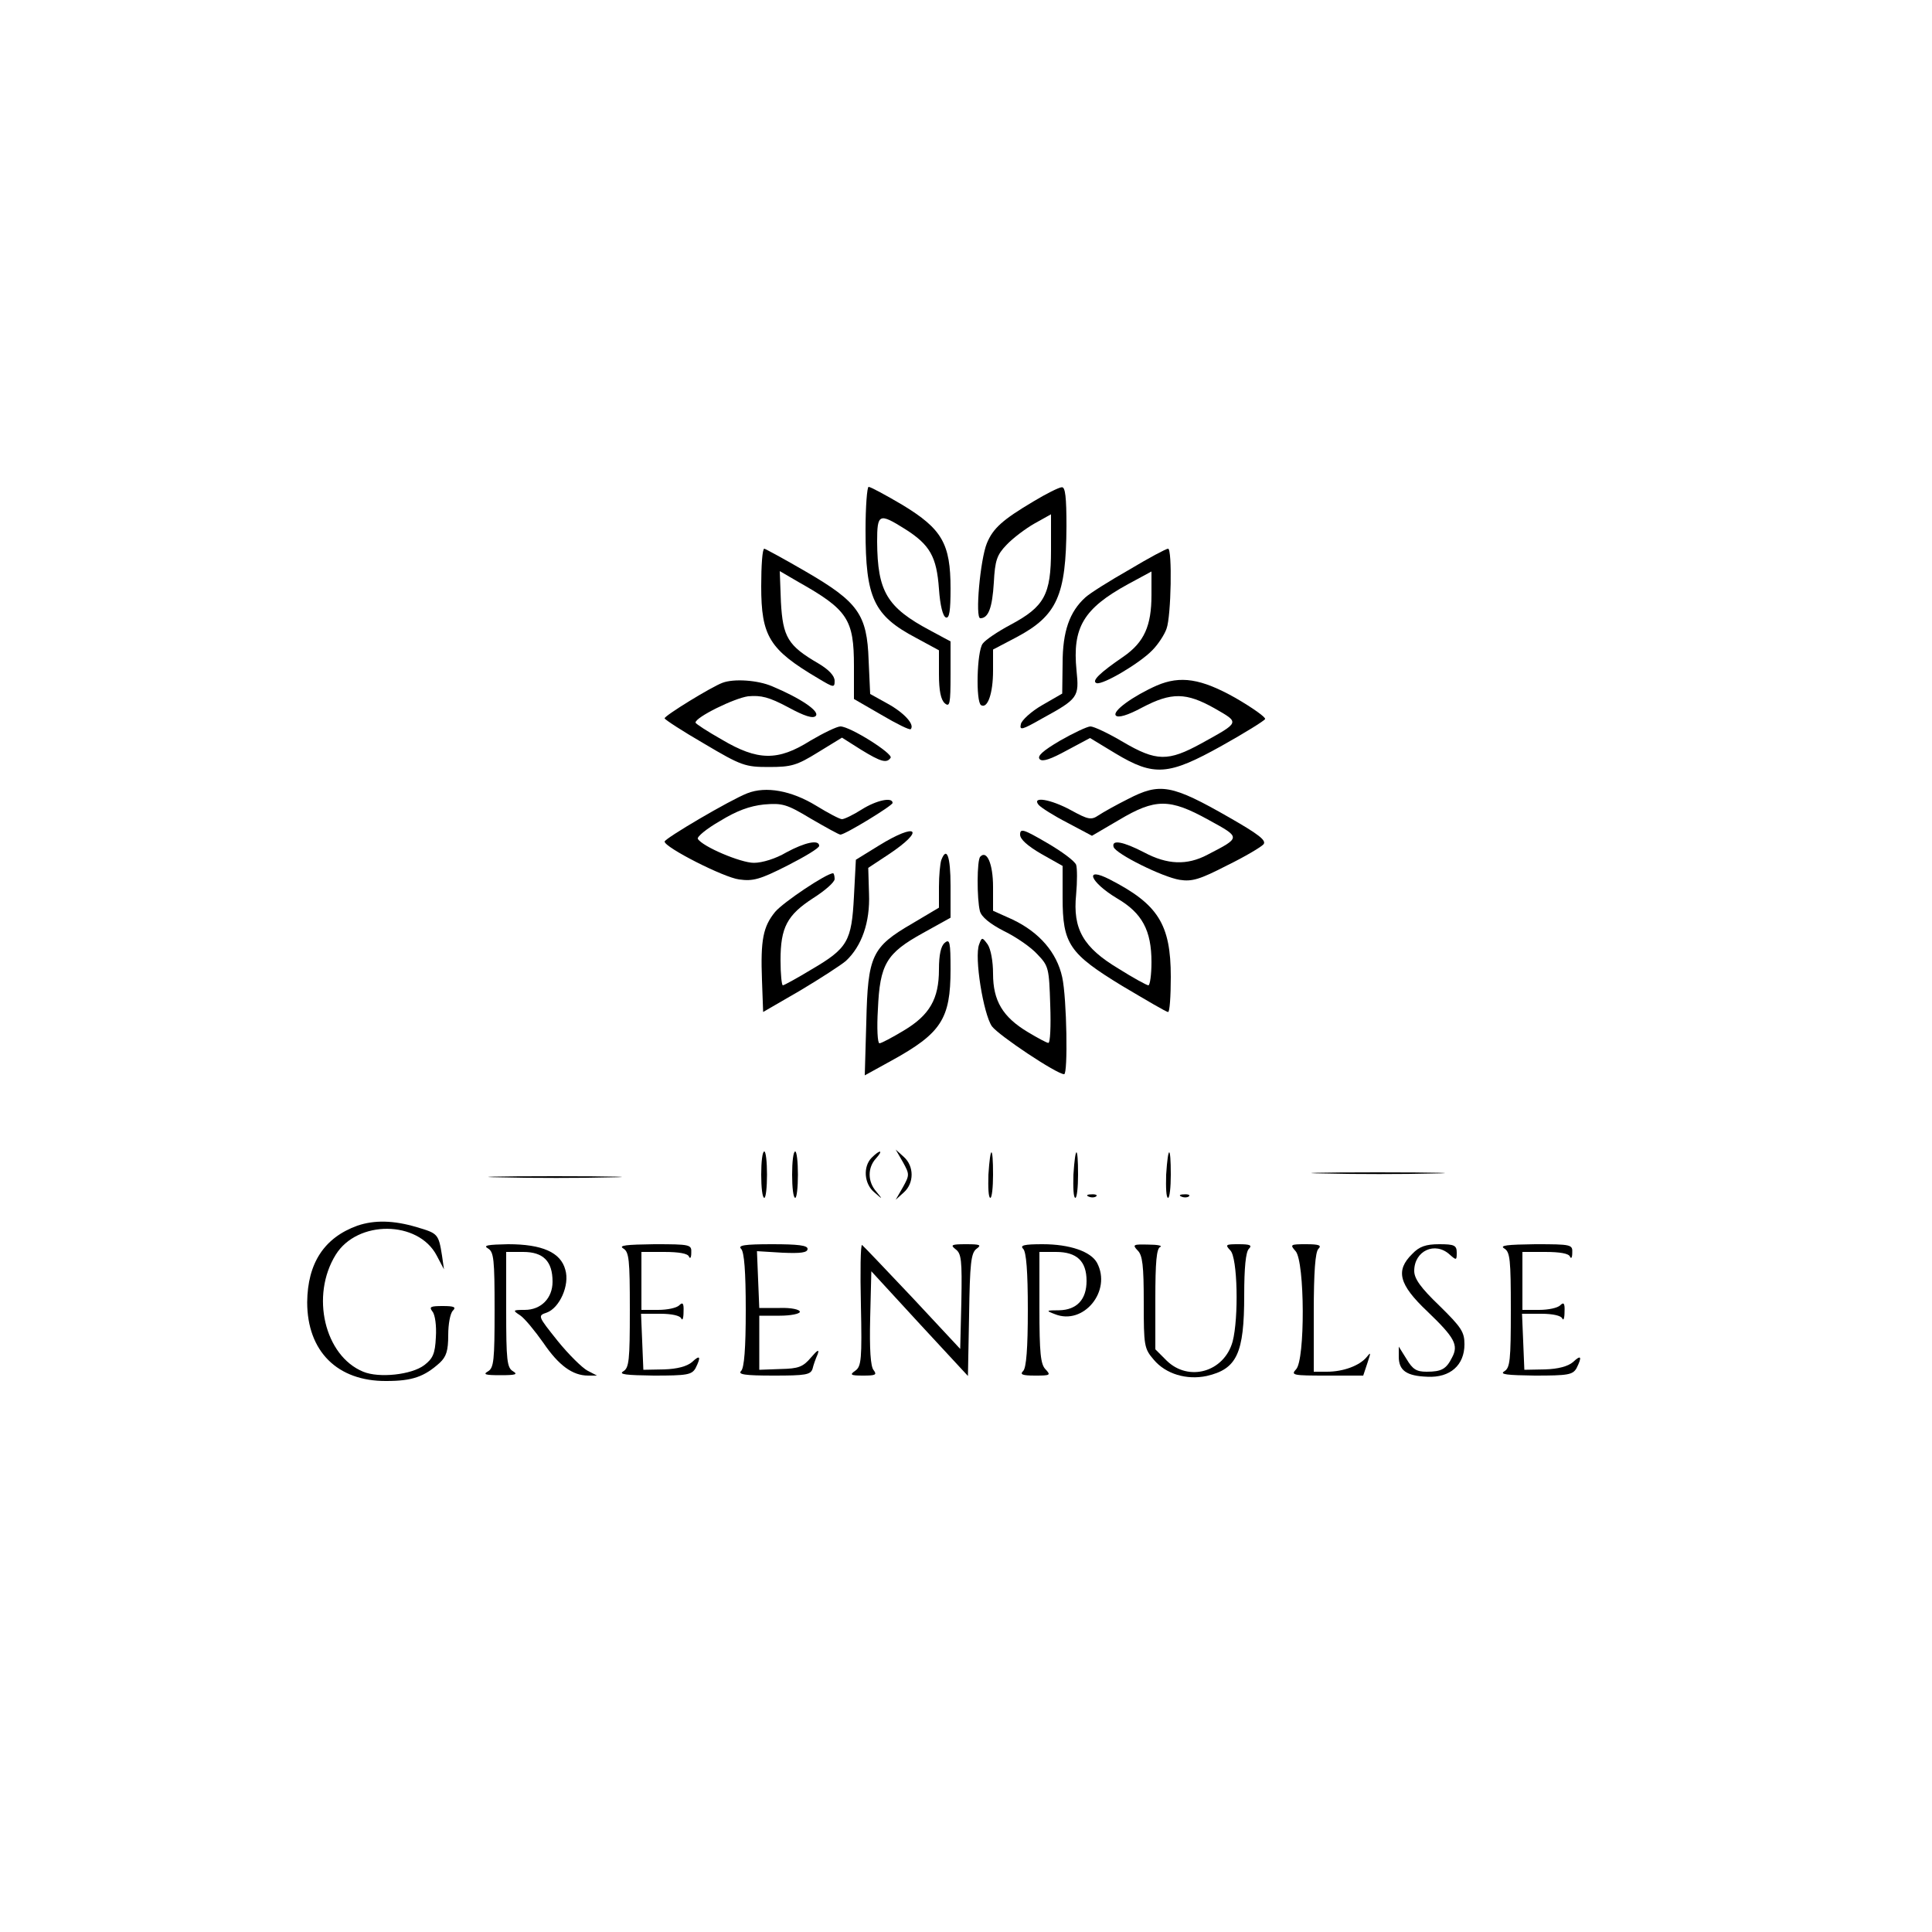 <?xml version="1.0" standalone="no"?>
<!DOCTYPE svg PUBLIC "-//W3C//DTD SVG 20010904//EN"
 "http://www.w3.org/TR/2001/REC-SVG-20010904/DTD/svg10.dtd">
<svg version="1.0" xmlns="http://www.w3.org/2000/svg"
 width="500pt" height="500pt" viewBox="0 0 500 500"
 preserveAspectRatio="xMidYMid meet">
<g transform="translate(0,500) scale(0.1,-0.1)"
fill="#000000" stroke="none">
<path d="M2240 3628 c0 -176 21 -221 131 -279 l59 -32 0 -62 c0 -43 5 -66 15
-75 13 -11 15 -2 15 74 l0 86 -52 28 c-113 60 -137 101 -138 230 0 73 5 75 72
33 65 -41 82 -72 88 -155 3 -43 10 -71 18 -74 9 -3 12 17 12 75 0 116 -22 154
-124 216 -44 26 -83 47 -88 47 -4 0 -8 -51 -8 -112z"/>
<path d="M2674 3702 c-79 -47 -104 -69 -120 -108 -17 -41 -31 -194 -17 -194
21 0 31 27 35 92 3 58 8 72 33 98 16 17 49 42 72 55 l43 24 0 -93 c0 -115 -17
-146 -105 -193 -32 -17 -65 -39 -72 -49 -15 -21 -18 -150 -4 -159 17 -10 31
31 31 89 l0 55 61 32 c105 56 128 108 129 287 0 75 -3 102 -12 101 -7 0 -41
-17 -74 -37z"/>
<path d="M1970 3483 c0 -130 21 -164 148 -239 40 -24 42 -24 42 -6 0 13 -15
29 -42 45 -79 46 -92 68 -97 159 l-3 80 48 -28 c128 -72 144 -97 144 -218 l0
-85 71 -41 c39 -23 73 -40 76 -37 11 12 -18 43 -60 66 l-45 25 -4 87 c-4 119
-27 151 -163 230 -55 32 -103 58 -107 59 -5 0 -8 -44 -8 -97z"/>
<path d="M2923 3526 c-51 -29 -102 -61 -114 -72 -41 -37 -59 -88 -59 -171 l-1
-78 -52 -30 c-28 -16 -53 -39 -55 -49 -4 -17 3 -15 54 14 95 52 97 56 90 125
-11 111 18 160 133 223 l61 33 0 -61 c0 -80 -19 -122 -72 -159 -63 -43 -84
-64 -70 -69 16 -5 111 51 144 85 15 15 32 41 37 56 12 32 15 207 4 207 -5 0
-50 -24 -100 -54z"/>
<path d="M1870 3233 c-28 -10 -150 -85 -150 -92 0 -3 46 -33 103 -66 96 -57
106 -60 167 -60 58 0 72 4 127 38 l62 38 49 -31 c52 -32 67 -36 77 -21 6 11
-105 81 -130 81 -9 0 -44 -17 -78 -37 -84 -53 -136 -52 -229 3 -37 21 -68 41
-68 44 0 14 100 63 136 68 34 3 54 -2 103 -28 44 -24 65 -30 72 -23 12 12 -41
47 -113 77 -37 16 -99 20 -128 9z"/>
<path d="M2994 3226 c-61 -27 -117 -67 -106 -78 6 -6 29 0 68 21 76 40 114 39
187 -2 66 -38 67 -35 -34 -91 -86 -47 -116 -47 -203 4 -37 22 -75 40 -84 40
-8 0 -44 -17 -79 -37 -44 -26 -60 -40 -52 -48 7 -7 28 0 70 23 l60 32 66 -40
c100 -60 137 -57 275 20 59 33 109 64 112 69 3 4 -32 29 -77 55 -89 50 -142
58 -203 32z"/>
<path d="M1934 2947 c-44 -17 -214 -117 -214 -125 0 -15 153 -93 193 -98 36
-5 54 0 125 36 45 23 82 45 82 51 0 17 -37 9 -85 -17 -27 -16 -62 -27 -84 -27
-34 0 -133 42 -145 62 -3 5 22 26 57 46 44 27 77 39 114 43 48 4 59 1 122 -37
38 -22 72 -41 76 -41 12 0 135 75 135 82 0 16 -42 7 -80 -17 -22 -14 -45 -25
-51 -25 -6 0 -36 16 -67 35 -64 39 -130 51 -178 32z"/>
<path d="M2919 2932 c-30 -15 -64 -34 -76 -42 -19 -13 -27 -11 -71 13 -53 29
-103 37 -84 14 6 -7 39 -28 74 -46 l64 -34 70 41 c94 56 131 56 232 0 84 -46
84 -45 -3 -90 -53 -28 -104 -26 -164 6 -54 28 -85 34 -79 14 6 -18 127 -78
171 -85 32 -5 52 1 122 37 47 23 89 48 95 55 8 10 -13 26 -88 69 -150 86 -180
91 -263 48z"/>
<path d="M2640 2840 c0 -12 19 -29 55 -50 l55 -31 0 -82 c0 -120 17 -145 155
-229 61 -36 113 -67 118 -67 4 -1 7 40 7 91 0 136 -33 188 -158 252 -68 35
-51 -7 19 -49 65 -38 89 -83 89 -165 0 -33 -4 -60 -8 -60 -4 0 -39 19 -77 43
-92 55 -119 103 -110 192 3 33 3 68 0 77 -4 10 -38 35 -76 57 -60 35 -69 38
-69 21z"/>
<path d="M2275 2812 l-60 -37 -5 -95 c-6 -116 -16 -134 -110 -189 -38 -23 -71
-41 -74 -41 -3 0 -6 29 -6 65 0 85 17 117 85 161 30 19 55 41 55 49 0 8 -2 15
-4 15 -17 0 -129 -75 -150 -100 -31 -38 -38 -72 -34 -177 l3 -82 95 55 c52 31
106 66 119 77 41 38 63 100 60 174 l-2 67 53 35 c96 64 74 84 -25 23z"/>
<path d="M2436 2774 c-3 -9 -6 -40 -6 -69 l0 -54 -69 -41 c-105 -61 -115 -83
-119 -254 l-4 -139 69 38 c129 71 153 108 153 236 0 71 -2 80 -15 69 -10 -8
-15 -31 -15 -69 0 -76 -24 -118 -91 -158 -30 -18 -58 -33 -63 -33 -5 0 -7 40
-4 88 5 117 22 145 116 197 l72 40 0 83 c0 76 -10 103 -24 66z"/>
<path d="M2537 2783 c-9 -8 -9 -110 -1 -141 4 -15 26 -33 63 -52 31 -15 70
-42 86 -60 29 -30 30 -36 33 -131 2 -54 0 -99 -5 -98 -4 0 -28 13 -53 28 -65
39 -90 81 -90 151 0 33 -6 64 -14 76 -14 19 -15 19 -22 0 -13 -33 11 -180 33
-212 18 -24 168 -124 187 -124 10 0 7 196 -5 251 -14 64 -59 116 -128 149
l-51 23 0 62 c0 59 -16 96 -33 78z"/>
<path d="M1970 1960 c0 -33 3 -60 8 -60 4 0 7 27 7 60 0 33 -3 60 -7 60 -5 0
-8 -27 -8 -60z"/>
<path d="M2050 1960 c0 -33 3 -60 8 -60 4 0 7 27 7 60 0 33 -3 60 -7 60 -5 0
-8 -27 -8 -60z"/>
<path d="M2256 2004 c-23 -23 -20 -68 7 -90 22 -19 22 -19 5 2 -23 26 -23 62
-1 86 20 22 11 24 -11 2z"/>
<path d="M2337 1992 c17 -31 17 -33 0 -64 l-19 -33 21 19 c27 24 27 68 0 92
l-21 19 19 -33z"/>
<path d="M2558 1960 c-1 -33 0 -60 5 -60 4 0 7 27 7 60 0 77 -7 77 -12 0z"/>
<path d="M2778 1960 c-1 -33 0 -60 5 -60 4 0 7 27 7 60 0 77 -7 77 -12 0z"/>
<path d="M3018 1960 c-1 -33 0 -60 5 -60 4 0 7 27 7 60 0 77 -7 77 -12 0z"/>
<path d="M3428 1963 c79 -2 205 -2 280 0 75 1 11 3 -143 3 -154 0 -216 -2
-137 -3z"/>
<path d="M1298 1953 c79 -2 205 -2 280 0 75 1 11 3 -143 3 -154 0 -216 -2
-137 -3z"/>
<path d="M2818 1903 c7 -3 16 -2 19 1 4 3 -2 6 -13 5 -11 0 -14 -3 -6 -6z"/>
<path d="M3058 1903 c7 -3 16 -2 19 1 4 3 -2 6 -13 5 -11 0 -14 -3 -6 -6z"/>
<path d="M925 1828 c-86 -31 -129 -97 -130 -198 0 -127 78 -205 205 -204 67 0
98 11 138 47 17 16 22 31 22 72 0 28 5 56 12 63 9 9 4 12 -26 12 -32 0 -36 -2
-27 -14 7 -8 11 -37 9 -67 -2 -43 -8 -55 -30 -72 -33 -25 -117 -34 -158 -17
-100 41 -137 197 -71 303 56 90 213 89 261 -2 l19 -36 -5 35 c-9 57 -11 58
-65 74 -60 18 -110 19 -154 4z"/>
<path d="M1263 1769 c15 -9 17 -28 17 -159 0 -131 -2 -150 -17 -159 -14 -8 -7
-10 32 -10 39 0 46 2 33 10 -16 9 -18 28 -18 159 l0 150 44 0 c52 0 76 -24 76
-77 0 -43 -30 -73 -72 -73 -31 0 -32 -1 -12 -14 12 -8 38 -40 60 -71 40 -59
76 -85 116 -85 l23 0 -25 13 c-13 7 -48 41 -77 77 -51 64 -52 65 -28 73 33 12
60 71 48 111 -12 45 -60 66 -148 66 -52 -1 -66 -3 -52 -11z"/>
<path d="M1613 1769 c15 -9 17 -28 17 -159 0 -131 -2 -150 -17 -159 -13 -8 8
-10 79 -11 86 0 98 2 108 19 15 30 12 36 -9 16 -13 -11 -38 -18 -73 -19 l-53
-1 -3 73 -3 72 50 0 c30 0 51 -5 54 -12 3 -7 6 0 6 17 1 22 -2 26 -11 17 -7
-7 -31 -12 -55 -12 l-43 0 0 75 0 75 59 0 c38 0 61 -4 64 -12 3 -7 6 -3 6 10
1 21 -2 22 -96 22 -72 -1 -93 -3 -80 -11z"/>
<path d="M1918 1768 c8 -8 12 -58 12 -158 0 -100 -4 -150 -12 -158 -9 -9 9
-12 84 -12 83 0 96 2 101 18 2 9 8 26 13 37 5 14 0 12 -17 -8 -21 -25 -33 -29
-79 -30 l-55 -2 0 70 0 70 53 0 c29 0 52 5 52 10 0 6 -22 11 -52 10 l-53 0 -3
73 -3 74 66 -4 c47 -2 65 0 65 10 0 9 -25 12 -92 12 -72 0 -89 -3 -80 -12z"/>
<path d="M2228 1623 c3 -140 1 -159 -14 -170 -16 -11 -13 -13 20 -13 32 0 36
2 27 14 -8 9 -11 54 -9 135 l3 121 125 -136 125 -135 3 158 c2 134 5 160 19
171 14 10 10 12 -27 12 -38 0 -41 -2 -27 -13 15 -11 17 -28 15 -135 l-3 -123
-124 133 c-69 73 -127 134 -130 136 -4 1 -5 -69 -3 -155z"/>
<path d="M2648 1768 c8 -8 12 -58 12 -158 0 -100 -4 -150 -12 -158 -9 -9 -3
-12 31 -12 39 0 41 1 27 16 -13 13 -16 42 -16 160 l0 144 43 0 c54 0 79 -24
79 -75 0 -48 -25 -75 -71 -76 -34 0 -35 -1 -11 -10 74 -30 148 60 109 133 -16
29 -70 48 -141 48 -48 0 -59 -3 -50 -12z"/>
<path d="M2944 1764 c13 -12 16 -40 16 -134 0 -113 1 -120 26 -149 31 -37 85
-53 137 -42 78 18 97 58 97 209 0 71 4 112 12 120 9 9 4 12 -26 12 -34 0 -36
-1 -22 -16 19 -18 22 -175 6 -236 -22 -79 -114 -105 -171 -49 l-29 29 0 130
c0 95 3 132 13 135 6 3 -7 6 -31 6 -39 1 -42 0 -28 -15z"/>
<path d="M3353 1762 c24 -27 25 -283 1 -306 -14 -15 -7 -16 79 -16 l95 0 11
33 c9 27 9 29 -2 15 -18 -22 -60 -38 -103 -38 l-34 0 0 153 c0 106 4 157 12
165 9 9 2 12 -32 12 -41 0 -42 -1 -27 -18z"/>
<path d="M3655 1755 c-44 -43 -35 -79 39 -149 71 -68 81 -87 64 -119 -15 -30
-27 -37 -66 -37 -26 0 -36 6 -52 33 l-20 32 0 -26 c0 -36 20 -50 74 -52 59 -3
96 30 96 84 0 32 -8 44 -65 100 -49 47 -65 70 -65 90 0 52 54 77 92 42 17 -15
18 -15 18 5 0 19 -6 22 -45 22 -35 0 -52 -6 -70 -25z"/>
<path d="M3893 1769 c15 -9 17 -28 17 -159 0 -131 -2 -150 -17 -159 -13 -8 8
-10 79 -11 86 0 98 2 108 19 15 30 12 36 -9 16 -13 -11 -38 -18 -73 -19 l-53
-1 -3 73 -3 72 50 0 c30 0 51 -5 54 -12 3 -7 6 0 6 17 1 22 -2 26 -11 17 -7
-7 -31 -12 -55 -12 l-43 0 0 75 0 75 59 0 c38 0 61 -4 64 -12 3 -7 6 -3 6 10
1 21 -2 22 -96 22 -72 -1 -93 -3 -80 -11z"/>
</g>
</svg>
